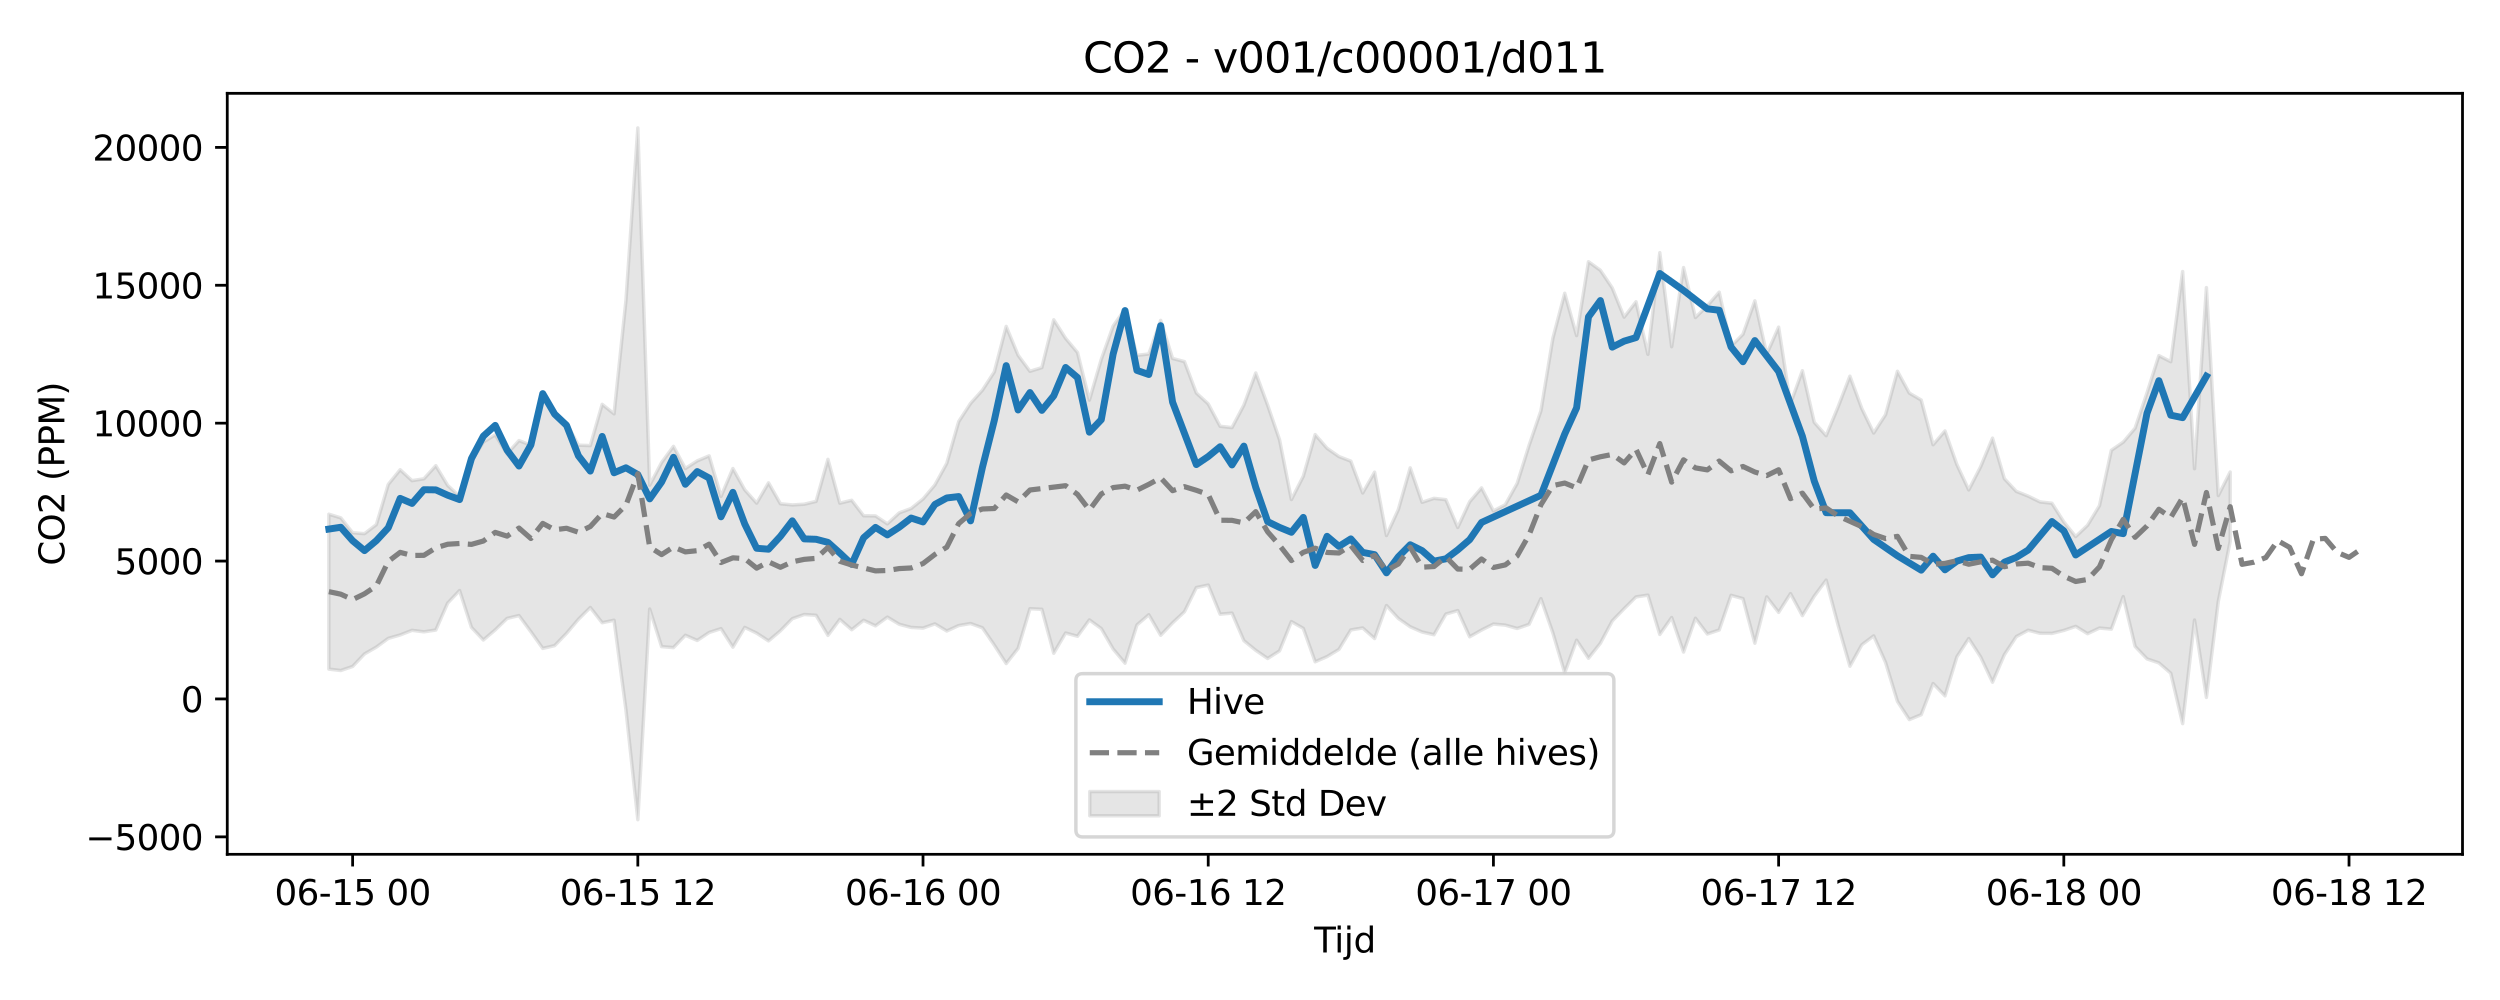 <?xml version="1.0" encoding="utf-8" standalone="no"?>
<!DOCTYPE svg PUBLIC "-//W3C//DTD SVG 1.1//EN"
  "http://www.w3.org/Graphics/SVG/1.1/DTD/svg11.dtd">
<svg xmlns:xlink="http://www.w3.org/1999/xlink" width="720pt" height="288pt" viewBox="0 0 720 288" xmlns="http://www.w3.org/2000/svg" version="1.1">
 <defs>
  <style type="text/css">*{stroke-linejoin: round; stroke-linecap: butt}</style>
 </defs>
 <g id="figure_1">
  <g id="patch_1">
   <path d="M 0 288 
L 720 288 
L 720 0 
L 0 0 
z
" style="fill: #ffffff"/>
  </g>
  <g id="axes_1">
   <g id="patch_2">
    <path d="M 65.45 246.04 
L 709.2 246.04 
L 709.2 26.88 
L 65.45 26.88 
z
" style="fill: #ffffff"/>
   </g>
   <g id="FillBetweenPolyCollection_1">
    <defs>
     <path id="m1e53e7e311" d="M 94.711 -139.912 
L 94.711 -95.297 
L 98.134 -94.89 
L 101.556 -96.06 
L 104.979 -99.667 
L 108.401 -101.636 
L 111.823 -104.149 
L 115.246 -105.129 
L 118.668 -106.464 
L 122.09 -106.031 
L 125.513 -106.551 
L 128.935 -114.322 
L 132.358 -117.931 
L 135.78 -107.316 
L 139.202 -103.682 
L 142.625 -106.59 
L 146.047 -109.899 
L 149.469 -110.711 
L 152.892 -106.063 
L 156.314 -101.258 
L 159.737 -102.054 
L 163.159 -105.59 
L 166.581 -109.633 
L 170.004 -113.046 
L 173.426 -108.654 
L 176.849 -109.371 
L 180.271 -83.58 
L 183.693 -51.922 
L 187.116 -112.604 
L 190.538 -101.773 
L 193.96 -101.484 
L 197.383 -105.042 
L 200.805 -103.551 
L 204.228 -105.84 
L 207.65 -106.954 
L 211.072 -101.615 
L 214.495 -107.307 
L 217.917 -105.653 
L 221.339 -103.421 
L 224.762 -106.327 
L 228.184 -109.816 
L 231.607 -111.025 
L 235.029 -110.796 
L 238.451 -105.009 
L 241.874 -109.615 
L 245.296 -106.638 
L 248.719 -109.355 
L 252.141 -107.757 
L 255.563 -110.27 
L 258.986 -108.201 
L 262.408 -107.299 
L 265.83 -107.111 
L 269.253 -108.323 
L 272.675 -106.271 
L 276.098 -107.834 
L 279.52 -108.431 
L 282.942 -107.189 
L 286.365 -102.196 
L 289.787 -96.897 
L 293.21 -101.253 
L 296.632 -112.696 
L 300.054 -112.519 
L 303.477 -99.861 
L 306.899 -105.693 
L 310.321 -104.758 
L 313.744 -109.466 
L 317.166 -106.975 
L 320.589 -101.075 
L 324.011 -97.002 
L 327.433 -108.002 
L 330.856 -110.962 
L 334.278 -105.039 
L 337.7 -108.609 
L 341.123 -111.819 
L 344.545 -118.778 
L 347.968 -119.501 
L 351.39 -111.116 
L 354.812 -111.425 
L 358.235 -103.491 
L 361.657 -100.711 
L 365.08 -98.356 
L 368.502 -100.538 
L 371.924 -108.984 
L 375.347 -107.026 
L 378.769 -97.409 
L 382.191 -98.893 
L 385.614 -100.966 
L 389.036 -106.58 
L 392.459 -107.15 
L 395.881 -104.107 
L 399.303 -113.606 
L 402.726 -109.884 
L 406.148 -107.488 
L 409.57 -105.976 
L 412.993 -105.194 
L 416.415 -111.151 
L 419.838 -112.146 
L 423.26 -104.604 
L 426.682 -106.54 
L 430.105 -108.271 
L 433.527 -107.964 
L 436.95 -106.998 
L 440.372 -108.181 
L 443.794 -115.594 
L 447.217 -105.748 
L 450.639 -94.215 
L 454.061 -103.611 
L 457.484 -98.43 
L 460.906 -102.735 
L 464.329 -109.166 
L 467.751 -112.701 
L 471.173 -116.091 
L 474.596 -116.6 
L 478.018 -105.274 
L 481.44 -110.151 
L 484.863 -100.209 
L 488.285 -109.945 
L 491.708 -105.41 
L 495.13 -106.566 
L 498.552 -116.543 
L 501.975 -115.591 
L 505.397 -102.75 
L 508.82 -116.097 
L 512.242 -111.635 
L 515.664 -117.035 
L 519.087 -110.698 
L 522.509 -116.31 
L 525.931 -120.926 
L 529.354 -108.047 
L 532.776 -96.128 
L 536.199 -102.298 
L 539.621 -104.86 
L 543.043 -97.214 
L 546.466 -85.988 
L 549.888 -80.753 
L 553.311 -82.165 
L 556.733 -91.142 
L 560.155 -87.588 
L 563.578 -98.827 
L 567 -104.102 
L 570.422 -98.799 
L 573.845 -91.526 
L 577.267 -99.445 
L 580.69 -104.655 
L 584.112 -106.492 
L 587.534 -105.613 
L 590.957 -105.587 
L 594.379 -106.434 
L 597.801 -107.606 
L 601.224 -105.497 
L 604.646 -107.121 
L 608.069 -106.812 
L 611.491 -116.172 
L 614.913 -101.831 
L 618.336 -98.24 
L 621.758 -97.087 
L 625.181 -94.111 
L 628.603 -79.595 
L 632.025 -109.436 
L 635.448 -87.148 
L 638.87 -114.82 
L 642.292 -132.077 
L 642.292 -152.063 
L 642.292 -152.063 
L 638.87 -145.283 
L 635.448 -205.169 
L 632.025 -153.006 
L 628.603 -209.8 
L 625.181 -183.832 
L 621.758 -185.576 
L 618.336 -174.829 
L 614.913 -164.69 
L 611.491 -160.664 
L 608.069 -158.318 
L 604.646 -142.372 
L 601.224 -136.734 
L 597.801 -133.458 
L 594.379 -137.692 
L 590.957 -143.074 
L 587.534 -143.444 
L 584.112 -145.122 
L 580.69 -146.484 
L 577.267 -150.126 
L 573.845 -161.817 
L 570.422 -153.579 
L 567 -146.901 
L 563.578 -154.209 
L 560.155 -163.898 
L 556.733 -159.916 
L 553.311 -172.79 
L 549.888 -174.785 
L 546.466 -181.071 
L 543.043 -168.58 
L 539.621 -163.292 
L 536.199 -170.343 
L 532.776 -179.655 
L 529.354 -170.774 
L 525.931 -162.52 
L 522.509 -166.365 
L 519.087 -181.236 
L 515.664 -171.739 
L 512.242 -193.778 
L 508.82 -185.99 
L 505.397 -201.357 
L 501.975 -191.724 
L 498.552 -188.265 
L 495.13 -203.861 
L 491.708 -199.935 
L 488.285 -196.555 
L 484.863 -210.935 
L 481.44 -188.146 
L 478.018 -215.228 
L 474.596 -185.948 
L 471.173 -201.094 
L 467.751 -196.664 
L 464.329 -205.072 
L 460.906 -210.168 
L 457.484 -212.626 
L 454.061 -191.352 
L 450.639 -203.545 
L 447.217 -190.545 
L 443.794 -169.712 
L 440.372 -159.716 
L 436.95 -148.796 
L 433.527 -142.647 
L 430.105 -140.849 
L 426.682 -147.487 
L 423.26 -143.492 
L 419.838 -136.087 
L 416.415 -144.093 
L 412.993 -144.479 
L 409.57 -143.342 
L 406.148 -153.26 
L 402.726 -141.267 
L 399.303 -133.773 
L 395.881 -152.015 
L 392.459 -146.021 
L 389.036 -155.19 
L 385.614 -156.514 
L 382.191 -158.899 
L 378.769 -162.836 
L 375.347 -150.833 
L 371.924 -144.131 
L 368.502 -161.365 
L 365.08 -171.324 
L 361.657 -180.578 
L 358.235 -171.322 
L 354.812 -164.854 
L 351.39 -165.238 
L 347.968 -171.685 
L 344.545 -174.815 
L 341.123 -183.863 
L 337.7 -184.768 
L 334.278 -195.735 
L 330.856 -186.06 
L 327.433 -185.655 
L 324.011 -198.959 
L 320.589 -194.086 
L 317.166 -184.501 
L 313.744 -172.765 
L 310.321 -186.476 
L 306.899 -190.555 
L 303.477 -195.904 
L 300.054 -182.135 
L 296.632 -181.066 
L 293.21 -185.698 
L 289.787 -193.991 
L 286.365 -180.906 
L 282.942 -175.632 
L 279.52 -171.829 
L 276.098 -166.573 
L 272.675 -154.562 
L 269.253 -148.34 
L 265.83 -144.297 
L 262.408 -141.555 
L 258.986 -140.299 
L 255.563 -137.127 
L 252.141 -139.417 
L 248.719 -139.465 
L 245.296 -143.922 
L 241.874 -143.095 
L 238.451 -155.714 
L 235.029 -143.597 
L 231.607 -142.789 
L 228.184 -142.579 
L 224.762 -142.916 
L 221.339 -148.944 
L 217.917 -143.097 
L 214.495 -146.927 
L 211.072 -153.07 
L 207.65 -145.032 
L 204.228 -156.709 
L 200.805 -155.269 
L 197.383 -153.07 
L 193.96 -159.448 
L 190.538 -154.785 
L 187.116 -148.272 
L 183.693 -251.158 
L 180.271 -201.471 
L 176.849 -168.814 
L 173.426 -171.554 
L 170.004 -159.676 
L 166.581 -159.793 
L 163.159 -166.129 
L 159.737 -168.806 
L 156.314 -173.262 
L 152.892 -159.774 
L 149.469 -161.117 
L 146.047 -157.29 
L 142.625 -162.764 
L 139.202 -160.688 
L 135.78 -155.123 
L 132.358 -145.018 
L 128.935 -148.195 
L 125.513 -153.881 
L 122.09 -150.111 
L 118.668 -149.572 
L 115.246 -152.716 
L 111.823 -148.492 
L 108.401 -136.922 
L 104.979 -134.307 
L 101.556 -134.569 
L 98.134 -138.863 
L 94.711 -139.912 
z
" style="stroke: #808080; stroke-opacity: 0.2"/>
    </defs>
    <g clip-path="url(#pda5be5bd4a)">
     <use xlink:href="#m1e53e7e311" x="0" y="288" style="fill: #808080; fill-opacity: 0.2; stroke: #808080; stroke-opacity: 0.2"/>
    </g>
   </g>
   <g id="matplotlib.axis_1">
    <g id="xtick_1">
     <g id="line2d_1">
      <defs>
       <path id="m3daeeafd53" d="M 0 0 
L 0 3.5 
" style="stroke: #000000; stroke-width: 0.8"/>
      </defs>
      <g>
       <use xlink:href="#m3daeeafd53" x="101.556" y="246.04" style="stroke: #000000; stroke-width: 0.8"/>
      </g>
     </g>
     <g id="text_1">
      <!-- 06-15 00 -->
      <g transform="translate(79.076 260.638) scale(0.1 -0.1)">
       <defs>
        <path id="DejaVuSans-30" d="M 2034 4250 
Q 1547 4250 1301 3770 
Q 1056 3291 1056 2328 
Q 1056 1369 1301 889 
Q 1547 409 2034 409 
Q 2525 409 2770 889 
Q 3016 1369 3016 2328 
Q 3016 3291 2770 3770 
Q 2525 4250 2034 4250 
z
M 2034 4750 
Q 2819 4750 3233 4129 
Q 3647 3509 3647 2328 
Q 3647 1150 3233 529 
Q 2819 -91 2034 -91 
Q 1250 -91 836 529 
Q 422 1150 422 2328 
Q 422 3509 836 4129 
Q 1250 4750 2034 4750 
z
" transform="scale(0.016)"/>
        <path id="DejaVuSans-36" d="M 2113 2584 
Q 1688 2584 1439 2293 
Q 1191 2003 1191 1497 
Q 1191 994 1439 701 
Q 1688 409 2113 409 
Q 2538 409 2786 701 
Q 3034 994 3034 1497 
Q 3034 2003 2786 2293 
Q 2538 2584 2113 2584 
z
M 3366 4563 
L 3366 3988 
Q 3128 4100 2886 4159 
Q 2644 4219 2406 4219 
Q 1781 4219 1451 3797 
Q 1122 3375 1075 2522 
Q 1259 2794 1537 2939 
Q 1816 3084 2150 3084 
Q 2853 3084 3261 2657 
Q 3669 2231 3669 1497 
Q 3669 778 3244 343 
Q 2819 -91 2113 -91 
Q 1303 -91 875 529 
Q 447 1150 447 2328 
Q 447 3434 972 4092 
Q 1497 4750 2381 4750 
Q 2619 4750 2861 4703 
Q 3103 4656 3366 4563 
z
" transform="scale(0.016)"/>
        <path id="DejaVuSans-2d" d="M 313 2009 
L 1997 2009 
L 1997 1497 
L 313 1497 
L 313 2009 
z
" transform="scale(0.016)"/>
        <path id="DejaVuSans-31" d="M 794 531 
L 1825 531 
L 1825 4091 
L 703 3866 
L 703 4441 
L 1819 4666 
L 2450 4666 
L 2450 531 
L 3481 531 
L 3481 0 
L 794 0 
L 794 531 
z
" transform="scale(0.016)"/>
        <path id="DejaVuSans-35" d="M 691 4666 
L 3169 4666 
L 3169 4134 
L 1269 4134 
L 1269 2991 
Q 1406 3038 1543 3061 
Q 1681 3084 1819 3084 
Q 2600 3084 3056 2656 
Q 3513 2228 3513 1497 
Q 3513 744 3044 326 
Q 2575 -91 1722 -91 
Q 1428 -91 1123 -41 
Q 819 9 494 109 
L 494 744 
Q 775 591 1075 516 
Q 1375 441 1709 441 
Q 2250 441 2565 725 
Q 2881 1009 2881 1497 
Q 2881 1984 2565 2268 
Q 2250 2553 1709 2553 
Q 1456 2553 1204 2497 
Q 953 2441 691 2322 
L 691 4666 
z
" transform="scale(0.016)"/>
        <path id="DejaVuSans-20" transform="scale(0.016)"/>
       </defs>
       <use xlink:href="#DejaVuSans-30"/>
       <use xlink:href="#DejaVuSans-36" transform="translate(63.623 0)"/>
       <use xlink:href="#DejaVuSans-2d" transform="translate(127.246 0)"/>
       <use xlink:href="#DejaVuSans-31" transform="translate(163.33 0)"/>
       <use xlink:href="#DejaVuSans-35" transform="translate(226.953 0)"/>
       <use xlink:href="#DejaVuSans-20" transform="translate(290.576 0)"/>
       <use xlink:href="#DejaVuSans-30" transform="translate(322.363 0)"/>
       <use xlink:href="#DejaVuSans-30" transform="translate(385.986 0)"/>
      </g>
     </g>
    </g>
    <g id="xtick_2">
     <g id="line2d_2">
      <g>
       <use xlink:href="#m3daeeafd53" x="183.693" y="246.04" style="stroke: #000000; stroke-width: 0.8"/>
      </g>
     </g>
     <g id="text_2">
      <!-- 06-15 12 -->
      <g transform="translate(161.213 260.638) scale(0.1 -0.1)">
       <defs>
        <path id="DejaVuSans-32" d="M 1228 531 
L 3431 531 
L 3431 0 
L 469 0 
L 469 531 
Q 828 903 1448 1529 
Q 2069 2156 2228 2338 
Q 2531 2678 2651 2914 
Q 2772 3150 2772 3378 
Q 2772 3750 2511 3984 
Q 2250 4219 1831 4219 
Q 1534 4219 1204 4116 
Q 875 4013 500 3803 
L 500 4441 
Q 881 4594 1212 4672 
Q 1544 4750 1819 4750 
Q 2544 4750 2975 4387 
Q 3406 4025 3406 3419 
Q 3406 3131 3298 2873 
Q 3191 2616 2906 2266 
Q 2828 2175 2409 1742 
Q 1991 1309 1228 531 
z
" transform="scale(0.016)"/>
       </defs>
       <use xlink:href="#DejaVuSans-30"/>
       <use xlink:href="#DejaVuSans-36" transform="translate(63.623 0)"/>
       <use xlink:href="#DejaVuSans-2d" transform="translate(127.246 0)"/>
       <use xlink:href="#DejaVuSans-31" transform="translate(163.33 0)"/>
       <use xlink:href="#DejaVuSans-35" transform="translate(226.953 0)"/>
       <use xlink:href="#DejaVuSans-20" transform="translate(290.576 0)"/>
       <use xlink:href="#DejaVuSans-31" transform="translate(322.363 0)"/>
       <use xlink:href="#DejaVuSans-32" transform="translate(385.986 0)"/>
      </g>
     </g>
    </g>
    <g id="xtick_3">
     <g id="line2d_3">
      <g>
       <use xlink:href="#m3daeeafd53" x="265.83" y="246.04" style="stroke: #000000; stroke-width: 0.8"/>
      </g>
     </g>
     <g id="text_3">
      <!-- 06-16 00 -->
      <g transform="translate(243.35 260.638) scale(0.1 -0.1)">
       <use xlink:href="#DejaVuSans-30"/>
       <use xlink:href="#DejaVuSans-36" transform="translate(63.623 0)"/>
       <use xlink:href="#DejaVuSans-2d" transform="translate(127.246 0)"/>
       <use xlink:href="#DejaVuSans-31" transform="translate(163.33 0)"/>
       <use xlink:href="#DejaVuSans-36" transform="translate(226.953 0)"/>
       <use xlink:href="#DejaVuSans-20" transform="translate(290.576 0)"/>
       <use xlink:href="#DejaVuSans-30" transform="translate(322.363 0)"/>
       <use xlink:href="#DejaVuSans-30" transform="translate(385.986 0)"/>
      </g>
     </g>
    </g>
    <g id="xtick_4">
     <g id="line2d_4">
      <g>
       <use xlink:href="#m3daeeafd53" x="347.968" y="246.04" style="stroke: #000000; stroke-width: 0.8"/>
      </g>
     </g>
     <g id="text_4">
      <!-- 06-16 12 -->
      <g transform="translate(325.487 260.638) scale(0.1 -0.1)">
       <use xlink:href="#DejaVuSans-30"/>
       <use xlink:href="#DejaVuSans-36" transform="translate(63.623 0)"/>
       <use xlink:href="#DejaVuSans-2d" transform="translate(127.246 0)"/>
       <use xlink:href="#DejaVuSans-31" transform="translate(163.33 0)"/>
       <use xlink:href="#DejaVuSans-36" transform="translate(226.953 0)"/>
       <use xlink:href="#DejaVuSans-20" transform="translate(290.576 0)"/>
       <use xlink:href="#DejaVuSans-31" transform="translate(322.363 0)"/>
       <use xlink:href="#DejaVuSans-32" transform="translate(385.986 0)"/>
      </g>
     </g>
    </g>
    <g id="xtick_5">
     <g id="line2d_5">
      <g>
       <use xlink:href="#m3daeeafd53" x="430.105" y="246.04" style="stroke: #000000; stroke-width: 0.8"/>
      </g>
     </g>
     <g id="text_5">
      <!-- 06-17 00 -->
      <g transform="translate(407.624 260.638) scale(0.1 -0.1)">
       <defs>
        <path id="DejaVuSans-37" d="M 525 4666 
L 3525 4666 
L 3525 4397 
L 1831 0 
L 1172 0 
L 2766 4134 
L 525 4134 
L 525 4666 
z
" transform="scale(0.016)"/>
       </defs>
       <use xlink:href="#DejaVuSans-30"/>
       <use xlink:href="#DejaVuSans-36" transform="translate(63.623 0)"/>
       <use xlink:href="#DejaVuSans-2d" transform="translate(127.246 0)"/>
       <use xlink:href="#DejaVuSans-31" transform="translate(163.33 0)"/>
       <use xlink:href="#DejaVuSans-37" transform="translate(226.953 0)"/>
       <use xlink:href="#DejaVuSans-20" transform="translate(290.576 0)"/>
       <use xlink:href="#DejaVuSans-30" transform="translate(322.363 0)"/>
       <use xlink:href="#DejaVuSans-30" transform="translate(385.986 0)"/>
      </g>
     </g>
    </g>
    <g id="xtick_6">
     <g id="line2d_6">
      <g>
       <use xlink:href="#m3daeeafd53" x="512.242" y="246.04" style="stroke: #000000; stroke-width: 0.8"/>
      </g>
     </g>
     <g id="text_6">
      <!-- 06-17 12 -->
      <g transform="translate(489.761 260.638) scale(0.1 -0.1)">
       <use xlink:href="#DejaVuSans-30"/>
       <use xlink:href="#DejaVuSans-36" transform="translate(63.623 0)"/>
       <use xlink:href="#DejaVuSans-2d" transform="translate(127.246 0)"/>
       <use xlink:href="#DejaVuSans-31" transform="translate(163.33 0)"/>
       <use xlink:href="#DejaVuSans-37" transform="translate(226.953 0)"/>
       <use xlink:href="#DejaVuSans-20" transform="translate(290.576 0)"/>
       <use xlink:href="#DejaVuSans-31" transform="translate(322.363 0)"/>
       <use xlink:href="#DejaVuSans-32" transform="translate(385.986 0)"/>
      </g>
     </g>
    </g>
    <g id="xtick_7">
     <g id="line2d_7">
      <g>
       <use xlink:href="#m3daeeafd53" x="594.379" y="246.04" style="stroke: #000000; stroke-width: 0.8"/>
      </g>
     </g>
     <g id="text_7">
      <!-- 06-18 00 -->
      <g transform="translate(571.899 260.638) scale(0.1 -0.1)">
       <defs>
        <path id="DejaVuSans-38" d="M 2034 2216 
Q 1584 2216 1326 1975 
Q 1069 1734 1069 1313 
Q 1069 891 1326 650 
Q 1584 409 2034 409 
Q 2484 409 2743 651 
Q 3003 894 3003 1313 
Q 3003 1734 2745 1975 
Q 2488 2216 2034 2216 
z
M 1403 2484 
Q 997 2584 770 2862 
Q 544 3141 544 3541 
Q 544 4100 942 4425 
Q 1341 4750 2034 4750 
Q 2731 4750 3128 4425 
Q 3525 4100 3525 3541 
Q 3525 3141 3298 2862 
Q 3072 2584 2669 2484 
Q 3125 2378 3379 2068 
Q 3634 1759 3634 1313 
Q 3634 634 3220 271 
Q 2806 -91 2034 -91 
Q 1263 -91 848 271 
Q 434 634 434 1313 
Q 434 1759 690 2068 
Q 947 2378 1403 2484 
z
M 1172 3481 
Q 1172 3119 1398 2916 
Q 1625 2713 2034 2713 
Q 2441 2713 2670 2916 
Q 2900 3119 2900 3481 
Q 2900 3844 2670 4047 
Q 2441 4250 2034 4250 
Q 1625 4250 1398 4047 
Q 1172 3844 1172 3481 
z
" transform="scale(0.016)"/>
       </defs>
       <use xlink:href="#DejaVuSans-30"/>
       <use xlink:href="#DejaVuSans-36" transform="translate(63.623 0)"/>
       <use xlink:href="#DejaVuSans-2d" transform="translate(127.246 0)"/>
       <use xlink:href="#DejaVuSans-31" transform="translate(163.33 0)"/>
       <use xlink:href="#DejaVuSans-38" transform="translate(226.953 0)"/>
       <use xlink:href="#DejaVuSans-20" transform="translate(290.576 0)"/>
       <use xlink:href="#DejaVuSans-30" transform="translate(322.363 0)"/>
       <use xlink:href="#DejaVuSans-30" transform="translate(385.986 0)"/>
      </g>
     </g>
    </g>
    <g id="xtick_8">
     <g id="line2d_8">
      <g>
       <use xlink:href="#m3daeeafd53" x="676.516" y="246.04" style="stroke: #000000; stroke-width: 0.8"/>
      </g>
     </g>
     <g id="text_8">
      <!-- 06-18 12 -->
      <g transform="translate(654.036 260.638) scale(0.1 -0.1)">
       <use xlink:href="#DejaVuSans-30"/>
       <use xlink:href="#DejaVuSans-36" transform="translate(63.623 0)"/>
       <use xlink:href="#DejaVuSans-2d" transform="translate(127.246 0)"/>
       <use xlink:href="#DejaVuSans-31" transform="translate(163.33 0)"/>
       <use xlink:href="#DejaVuSans-38" transform="translate(226.953 0)"/>
       <use xlink:href="#DejaVuSans-20" transform="translate(290.576 0)"/>
       <use xlink:href="#DejaVuSans-31" transform="translate(322.363 0)"/>
       <use xlink:href="#DejaVuSans-32" transform="translate(385.986 0)"/>
      </g>
     </g>
    </g>
    <g id="text_9">
     <!-- Tijd -->
     <g transform="translate(378.475 274.317) scale(0.1 -0.1)">
      <defs>
       <path id="DejaVuSans-54" d="M -19 4666 
L 3928 4666 
L 3928 4134 
L 2272 4134 
L 2272 0 
L 1638 0 
L 1638 4134 
L -19 4134 
L -19 4666 
z
" transform="scale(0.016)"/>
       <path id="DejaVuSans-69" d="M 603 3500 
L 1178 3500 
L 1178 0 
L 603 0 
L 603 3500 
z
M 603 4863 
L 1178 4863 
L 1178 4134 
L 603 4134 
L 603 4863 
z
" transform="scale(0.016)"/>
       <path id="DejaVuSans-6a" d="M 603 3500 
L 1178 3500 
L 1178 -63 
Q 1178 -731 923 -1031 
Q 669 -1331 103 -1331 
L -116 -1331 
L -116 -844 
L 38 -844 
Q 366 -844 484 -692 
Q 603 -541 603 -63 
L 603 3500 
z
M 603 4863 
L 1178 4863 
L 1178 4134 
L 603 4134 
L 603 4863 
z
" transform="scale(0.016)"/>
       <path id="DejaVuSans-64" d="M 2906 2969 
L 2906 4863 
L 3481 4863 
L 3481 0 
L 2906 0 
L 2906 525 
Q 2725 213 2448 61 
Q 2172 -91 1784 -91 
Q 1150 -91 751 415 
Q 353 922 353 1747 
Q 353 2572 751 3078 
Q 1150 3584 1784 3584 
Q 2172 3584 2448 3432 
Q 2725 3281 2906 2969 
z
M 947 1747 
Q 947 1113 1208 752 
Q 1469 391 1925 391 
Q 2381 391 2643 752 
Q 2906 1113 2906 1747 
Q 2906 2381 2643 2742 
Q 2381 3103 1925 3103 
Q 1469 3103 1208 2742 
Q 947 2381 947 1747 
z
" transform="scale(0.016)"/>
      </defs>
      <use xlink:href="#DejaVuSans-54"/>
      <use xlink:href="#DejaVuSans-69" transform="translate(57.959 0)"/>
      <use xlink:href="#DejaVuSans-6a" transform="translate(85.742 0)"/>
      <use xlink:href="#DejaVuSans-64" transform="translate(113.525 0)"/>
     </g>
    </g>
   </g>
   <g id="matplotlib.axis_2">
    <g id="ytick_1">
     <g id="line2d_9">
      <defs>
       <path id="me0998c6894" d="M 0 0 
L -3.5 0 
" style="stroke: #000000; stroke-width: 0.8"/>
      </defs>
      <g>
       <use xlink:href="#me0998c6894" x="65.45" y="241.011" style="stroke: #000000; stroke-width: 0.8"/>
      </g>
     </g>
     <g id="text_10">
      <!-- −5000 -->
      <g transform="translate(24.62 244.81) scale(0.1 -0.1)">
       <defs>
        <path id="DejaVuSans-2212" d="M 678 2272 
L 4684 2272 
L 4684 1741 
L 678 1741 
L 678 2272 
z
" transform="scale(0.016)"/>
       </defs>
       <use xlink:href="#DejaVuSans-2212"/>
       <use xlink:href="#DejaVuSans-35" transform="translate(83.789 0)"/>
       <use xlink:href="#DejaVuSans-30" transform="translate(147.412 0)"/>
       <use xlink:href="#DejaVuSans-30" transform="translate(211.035 0)"/>
       <use xlink:href="#DejaVuSans-30" transform="translate(274.658 0)"/>
      </g>
     </g>
    </g>
    <g id="ytick_2">
     <g id="line2d_10">
      <g>
       <use xlink:href="#me0998c6894" x="65.45" y="201.298" style="stroke: #000000; stroke-width: 0.8"/>
      </g>
     </g>
     <g id="text_11">
      <!-- 0 -->
      <g transform="translate(52.087 205.098) scale(0.1 -0.1)">
       <use xlink:href="#DejaVuSans-30"/>
      </g>
     </g>
    </g>
    <g id="ytick_3">
     <g id="line2d_11">
      <g>
       <use xlink:href="#me0998c6894" x="65.45" y="161.586" style="stroke: #000000; stroke-width: 0.8"/>
      </g>
     </g>
     <g id="text_12">
      <!-- 5000 -->
      <g transform="translate(33 165.385) scale(0.1 -0.1)">
       <use xlink:href="#DejaVuSans-35"/>
       <use xlink:href="#DejaVuSans-30" transform="translate(63.623 0)"/>
       <use xlink:href="#DejaVuSans-30" transform="translate(127.246 0)"/>
       <use xlink:href="#DejaVuSans-30" transform="translate(190.869 0)"/>
      </g>
     </g>
    </g>
    <g id="ytick_4">
     <g id="line2d_12">
      <g>
       <use xlink:href="#me0998c6894" x="65.45" y="121.874" style="stroke: #000000; stroke-width: 0.8"/>
      </g>
     </g>
     <g id="text_13">
      <!-- 10000 -->
      <g transform="translate(26.637 125.673) scale(0.1 -0.1)">
       <use xlink:href="#DejaVuSans-31"/>
       <use xlink:href="#DejaVuSans-30" transform="translate(63.623 0)"/>
       <use xlink:href="#DejaVuSans-30" transform="translate(127.246 0)"/>
       <use xlink:href="#DejaVuSans-30" transform="translate(190.869 0)"/>
       <use xlink:href="#DejaVuSans-30" transform="translate(254.492 0)"/>
      </g>
     </g>
    </g>
    <g id="ytick_5">
     <g id="line2d_13">
      <g>
       <use xlink:href="#me0998c6894" x="65.45" y="82.162" style="stroke: #000000; stroke-width: 0.8"/>
      </g>
     </g>
     <g id="text_14">
      <!-- 15000 -->
      <g transform="translate(26.637 85.961) scale(0.1 -0.1)">
       <use xlink:href="#DejaVuSans-31"/>
       <use xlink:href="#DejaVuSans-35" transform="translate(63.623 0)"/>
       <use xlink:href="#DejaVuSans-30" transform="translate(127.246 0)"/>
       <use xlink:href="#DejaVuSans-30" transform="translate(190.869 0)"/>
       <use xlink:href="#DejaVuSans-30" transform="translate(254.492 0)"/>
      </g>
     </g>
    </g>
    <g id="ytick_6">
     <g id="line2d_14">
      <g>
       <use xlink:href="#me0998c6894" x="65.45" y="42.449" style="stroke: #000000; stroke-width: 0.8"/>
      </g>
     </g>
     <g id="text_15">
      <!-- 20000 -->
      <g transform="translate(26.637 46.248) scale(0.1 -0.1)">
       <use xlink:href="#DejaVuSans-32"/>
       <use xlink:href="#DejaVuSans-30" transform="translate(63.623 0)"/>
       <use xlink:href="#DejaVuSans-30" transform="translate(127.246 0)"/>
       <use xlink:href="#DejaVuSans-30" transform="translate(190.869 0)"/>
       <use xlink:href="#DejaVuSans-30" transform="translate(254.492 0)"/>
      </g>
     </g>
    </g>
    <g id="text_16">
     <!-- CO2 (PPM) -->
     <g transform="translate(18.541 162.903) rotate(-90) scale(0.1 -0.1)">
      <defs>
       <path id="DejaVuSans-43" d="M 4122 4306 
L 4122 3641 
Q 3803 3938 3442 4084 
Q 3081 4231 2675 4231 
Q 1875 4231 1450 3742 
Q 1025 3253 1025 2328 
Q 1025 1406 1450 917 
Q 1875 428 2675 428 
Q 3081 428 3442 575 
Q 3803 722 4122 1019 
L 4122 359 
Q 3791 134 3420 21 
Q 3050 -91 2638 -91 
Q 1578 -91 968 557 
Q 359 1206 359 2328 
Q 359 3453 968 4101 
Q 1578 4750 2638 4750 
Q 3056 4750 3426 4639 
Q 3797 4528 4122 4306 
z
" transform="scale(0.016)"/>
       <path id="DejaVuSans-4f" d="M 2522 4238 
Q 1834 4238 1429 3725 
Q 1025 3213 1025 2328 
Q 1025 1447 1429 934 
Q 1834 422 2522 422 
Q 3209 422 3611 934 
Q 4013 1447 4013 2328 
Q 4013 3213 3611 3725 
Q 3209 4238 2522 4238 
z
M 2522 4750 
Q 3503 4750 4090 4092 
Q 4678 3434 4678 2328 
Q 4678 1225 4090 567 
Q 3503 -91 2522 -91 
Q 1538 -91 948 565 
Q 359 1222 359 2328 
Q 359 3434 948 4092 
Q 1538 4750 2522 4750 
z
" transform="scale(0.016)"/>
       <path id="DejaVuSans-28" d="M 1984 4856 
Q 1566 4138 1362 3434 
Q 1159 2731 1159 2009 
Q 1159 1288 1364 580 
Q 1569 -128 1984 -844 
L 1484 -844 
Q 1016 -109 783 600 
Q 550 1309 550 2009 
Q 550 2706 781 3412 
Q 1013 4119 1484 4856 
L 1984 4856 
z
" transform="scale(0.016)"/>
       <path id="DejaVuSans-50" d="M 1259 4147 
L 1259 2394 
L 2053 2394 
Q 2494 2394 2734 2622 
Q 2975 2850 2975 3272 
Q 2975 3691 2734 3919 
Q 2494 4147 2053 4147 
L 1259 4147 
z
M 628 4666 
L 2053 4666 
Q 2838 4666 3239 4311 
Q 3641 3956 3641 3272 
Q 3641 2581 3239 2228 
Q 2838 1875 2053 1875 
L 1259 1875 
L 1259 0 
L 628 0 
L 628 4666 
z
" transform="scale(0.016)"/>
       <path id="DejaVuSans-4d" d="M 628 4666 
L 1569 4666 
L 2759 1491 
L 3956 4666 
L 4897 4666 
L 4897 0 
L 4281 0 
L 4281 4097 
L 3078 897 
L 2444 897 
L 1241 4097 
L 1241 0 
L 628 0 
L 628 4666 
z
" transform="scale(0.016)"/>
       <path id="DejaVuSans-29" d="M 513 4856 
L 1013 4856 
Q 1481 4119 1714 3412 
Q 1947 2706 1947 2009 
Q 1947 1309 1714 600 
Q 1481 -109 1013 -844 
L 513 -844 
Q 928 -128 1133 580 
Q 1338 1288 1338 2009 
Q 1338 2731 1133 3434 
Q 928 4138 513 4856 
z
" transform="scale(0.016)"/>
      </defs>
      <use xlink:href="#DejaVuSans-43"/>
      <use xlink:href="#DejaVuSans-4f" transform="translate(69.824 0)"/>
      <use xlink:href="#DejaVuSans-32" transform="translate(148.535 0)"/>
      <use xlink:href="#DejaVuSans-20" transform="translate(212.158 0)"/>
      <use xlink:href="#DejaVuSans-28" transform="translate(243.945 0)"/>
      <use xlink:href="#DejaVuSans-50" transform="translate(282.959 0)"/>
      <use xlink:href="#DejaVuSans-50" transform="translate(343.262 0)"/>
      <use xlink:href="#DejaVuSans-4d" transform="translate(403.564 0)"/>
      <use xlink:href="#DejaVuSans-29" transform="translate(489.844 0)"/>
     </g>
    </g>
   </g>
   <g id="line2d_15">
    <path d="M 94.711 152.373 
L 98.134 151.851 
L 101.556 155.725 
L 104.979 158.573 
L 108.401 155.696 
L 111.823 151.997 
L 115.246 143.533 
L 118.668 144.986 
L 122.09 141.036 
L 125.513 141.084 
L 128.935 142.622 
L 132.358 143.882 
L 135.78 132.056 
L 139.202 125.607 
L 142.625 122.515 
L 146.047 129.642 
L 149.469 134.216 
L 152.892 128.148 
L 156.314 113.365 
L 159.737 119.258 
L 163.159 122.485 
L 166.581 131.275 
L 170.004 135.67 
L 173.426 125.694 
L 176.849 136.158 
L 180.271 134.725 
L 183.693 136.684 
L 187.116 143.668 
L 190.538 138.82 
L 193.96 131.707 
L 197.383 139.466 
L 200.805 135.817 
L 204.228 137.671 
L 207.65 148.835 
L 211.072 141.794 
L 214.495 150.935 
L 217.917 157.901 
L 221.339 158.171 
L 224.762 154.462 
L 228.184 150.001 
L 231.607 155.196 
L 235.029 155.312 
L 238.451 156.204 
L 241.874 159.275 
L 245.296 162.507 
L 248.719 154.875 
L 252.141 151.891 
L 255.563 154.051 
L 258.986 151.828 
L 262.408 149.196 
L 265.83 150.318 
L 269.253 145.278 
L 272.675 143.409 
L 276.098 143.005 
L 279.52 150.006 
L 282.942 134.592 
L 286.365 121.053 
L 289.787 105.306 
L 293.21 118.069 
L 296.632 113.058 
L 300.054 118.186 
L 303.477 113.995 
L 306.899 105.835 
L 310.321 108.737 
L 313.744 124.466 
L 317.166 120.865 
L 320.589 101.95 
L 324.011 89.449 
L 327.433 106.672 
L 330.856 107.855 
L 334.278 93.805 
L 337.7 115.811 
L 344.545 133.795 
L 347.968 131.484 
L 351.39 128.665 
L 354.812 133.901 
L 358.235 128.485 
L 361.657 140.359 
L 365.08 150.223 
L 368.502 151.888 
L 371.924 153.298 
L 375.347 149.016 
L 378.769 162.845 
L 382.191 154.462 
L 385.614 157.353 
L 389.036 155.2 
L 392.459 159.088 
L 395.881 159.741 
L 399.303 164.975 
L 402.726 160.36 
L 406.148 156.89 
L 409.57 158.587 
L 412.993 161.618 
L 416.415 160.94 
L 419.838 158.362 
L 423.26 155.418 
L 426.682 150.471 
L 443.794 142.635 
L 450.639 124.995 
L 454.061 117.45 
L 457.484 91.264 
L 460.906 86.562 
L 464.329 99.976 
L 467.751 98.253 
L 471.173 97.22 
L 478.018 78.77 
L 484.863 83.655 
L 491.708 88.944 
L 495.13 89.349 
L 498.552 99.949 
L 501.975 104.178 
L 505.397 98.086 
L 512.242 106.99 
L 519.087 125.643 
L 522.509 138.561 
L 525.931 147.655 
L 532.776 147.679 
L 539.621 155.346 
L 546.466 160.069 
L 553.311 164.207 
L 556.733 160.188 
L 560.155 164.108 
L 563.578 161.607 
L 567 160.591 
L 570.422 160.44 
L 573.845 165.547 
L 577.267 161.904 
L 580.69 160.532 
L 584.112 158.409 
L 590.957 150.199 
L 594.379 152.873 
L 597.801 159.831 
L 608.069 153.06 
L 611.491 153.691 
L 618.336 119.023 
L 621.758 109.642 
L 625.181 119.575 
L 628.603 120.285 
L 635.448 108.352 
L 635.448 108.352 
" clip-path="url(#pda5be5bd4a)" style="fill: none; stroke: #1f77b4; stroke-width: 2; stroke-linecap: square"/>
   </g>
   <g id="line2d_16">
    <path d="M 94.711 170.395 
L 98.134 171.124 
L 101.556 172.686 
L 104.979 171.013 
L 108.401 168.721 
L 111.823 161.679 
L 115.246 159.077 
L 118.668 159.982 
L 122.09 159.929 
L 125.513 157.784 
L 128.935 156.741 
L 132.358 156.526 
L 135.78 156.78 
L 139.202 155.815 
L 142.625 153.323 
L 146.047 154.405 
L 149.469 152.086 
L 152.892 155.081 
L 156.314 150.74 
L 159.737 152.57 
L 163.159 152.141 
L 166.581 153.287 
L 170.004 151.639 
L 173.426 147.896 
L 176.849 148.908 
L 180.271 145.475 
L 183.693 136.46 
L 187.116 157.562 
L 190.538 159.721 
L 193.96 157.534 
L 197.383 158.944 
L 200.805 158.59 
L 204.228 156.725 
L 207.65 162.007 
L 211.072 160.658 
L 214.495 160.883 
L 217.917 163.625 
L 221.339 161.817 
L 224.762 163.378 
L 228.184 161.802 
L 231.607 161.093 
L 235.029 160.803 
L 238.451 157.638 
L 241.874 161.645 
L 245.296 162.72 
L 252.141 164.413 
L 255.563 164.302 
L 258.986 163.75 
L 262.408 163.573 
L 265.83 162.296 
L 269.253 159.669 
L 272.675 157.584 
L 276.098 150.797 
L 279.52 147.87 
L 282.942 146.589 
L 286.365 146.449 
L 289.787 142.556 
L 293.21 144.525 
L 296.632 141.119 
L 306.899 139.876 
L 310.321 142.383 
L 313.744 146.885 
L 317.166 142.262 
L 320.589 140.42 
L 324.011 140.019 
L 327.433 141.171 
L 330.856 139.489 
L 334.278 137.613 
L 337.7 141.312 
L 341.123 140.159 
L 344.545 141.203 
L 347.968 142.407 
L 351.39 149.823 
L 354.812 149.861 
L 358.235 150.594 
L 361.657 147.356 
L 365.08 153.16 
L 368.502 157.048 
L 371.924 161.443 
L 375.347 159.07 
L 378.769 157.878 
L 382.191 159.104 
L 385.614 159.26 
L 389.036 157.115 
L 392.459 161.415 
L 395.881 159.939 
L 399.303 164.31 
L 402.726 162.424 
L 406.148 157.626 
L 409.57 163.341 
L 412.993 163.163 
L 416.415 160.378 
L 419.838 163.884 
L 423.26 163.952 
L 426.682 160.986 
L 430.105 163.44 
L 433.527 162.695 
L 436.95 160.103 
L 440.372 154.051 
L 443.794 145.347 
L 447.217 139.853 
L 450.639 139.12 
L 454.061 140.518 
L 457.484 132.472 
L 460.906 131.549 
L 464.329 130.881 
L 467.751 133.318 
L 471.173 129.408 
L 474.596 136.726 
L 478.018 127.749 
L 481.44 138.852 
L 484.863 132.428 
L 488.285 134.75 
L 491.708 135.328 
L 495.13 132.787 
L 498.552 135.596 
L 501.975 134.342 
L 505.397 135.946 
L 508.82 136.956 
L 512.242 135.293 
L 515.664 143.613 
L 519.087 142.033 
L 522.509 146.662 
L 525.931 146.277 
L 529.354 148.589 
L 536.199 151.68 
L 539.621 153.924 
L 543.043 155.103 
L 546.466 154.47 
L 549.888 160.231 
L 553.311 160.522 
L 556.733 162.471 
L 560.155 162.257 
L 563.578 161.482 
L 567 162.499 
L 570.422 161.811 
L 573.845 161.329 
L 577.267 163.215 
L 580.69 162.431 
L 584.112 162.193 
L 587.534 163.471 
L 590.957 163.669 
L 594.379 165.937 
L 597.801 167.468 
L 601.224 166.885 
L 604.646 163.254 
L 608.069 155.435 
L 611.491 149.582 
L 614.913 154.739 
L 618.336 151.465 
L 621.758 146.669 
L 625.181 149.028 
L 628.603 143.303 
L 632.025 156.779 
L 635.448 141.841 
L 638.87 157.949 
L 642.292 145.93 
L 645.715 162.526 
L 649.137 161.907 
L 652.56 160.577 
L 655.982 155.706 
L 659.404 157.644 
L 662.827 165.232 
L 666.249 155.312 
L 669.671 155.06 
L 673.094 159.071 
L 676.516 160.517 
L 679.939 158.166 
L 679.939 158.166 
" clip-path="url(#pda5be5bd4a)" style="fill: none; stroke-dasharray: 5.55,2.4; stroke-dashoffset: 0; stroke: #808080; stroke-width: 1.5"/>
   </g>
   <g id="patch_3">
    <path d="M 65.45 246.04 
L 65.45 26.88 
" style="fill: none; stroke: #000000; stroke-width: 0.8; stroke-linejoin: miter; stroke-linecap: square"/>
   </g>
   <g id="patch_4">
    <path d="M 709.2 246.04 
L 709.2 26.88 
" style="fill: none; stroke: #000000; stroke-width: 0.8; stroke-linejoin: miter; stroke-linecap: square"/>
   </g>
   <g id="patch_5">
    <path d="M 65.45 246.04 
L 709.2 246.04 
" style="fill: none; stroke: #000000; stroke-width: 0.8; stroke-linejoin: miter; stroke-linecap: square"/>
   </g>
   <g id="patch_6">
    <path d="M 65.45 26.88 
L 709.2 26.88 
" style="fill: none; stroke: #000000; stroke-width: 0.8; stroke-linejoin: miter; stroke-linecap: square"/>
   </g>
   <g id="text_17">
    <!-- CO2 - v001/c00001/d011 -->
    <g transform="translate(311.922 20.88) scale(0.12 -0.12)">
     <defs>
      <path id="DejaVuSans-76" d="M 191 3500 
L 800 3500 
L 1894 563 
L 2988 3500 
L 3597 3500 
L 2284 0 
L 1503 0 
L 191 3500 
z
" transform="scale(0.016)"/>
      <path id="DejaVuSans-2f" d="M 1625 4666 
L 2156 4666 
L 531 -594 
L 0 -594 
L 1625 4666 
z
" transform="scale(0.016)"/>
      <path id="DejaVuSans-63" d="M 3122 3366 
L 3122 2828 
Q 2878 2963 2633 3030 
Q 2388 3097 2138 3097 
Q 1578 3097 1268 2742 
Q 959 2388 959 1747 
Q 959 1106 1268 751 
Q 1578 397 2138 397 
Q 2388 397 2633 464 
Q 2878 531 3122 666 
L 3122 134 
Q 2881 22 2623 -34 
Q 2366 -91 2075 -91 
Q 1284 -91 818 406 
Q 353 903 353 1747 
Q 353 2603 823 3093 
Q 1294 3584 2113 3584 
Q 2378 3584 2631 3529 
Q 2884 3475 3122 3366 
z
" transform="scale(0.016)"/>
     </defs>
     <use xlink:href="#DejaVuSans-43"/>
     <use xlink:href="#DejaVuSans-4f" transform="translate(69.824 0)"/>
     <use xlink:href="#DejaVuSans-32" transform="translate(148.535 0)"/>
     <use xlink:href="#DejaVuSans-20" transform="translate(212.158 0)"/>
     <use xlink:href="#DejaVuSans-2d" transform="translate(243.945 0)"/>
     <use xlink:href="#DejaVuSans-20" transform="translate(280.029 0)"/>
     <use xlink:href="#DejaVuSans-76" transform="translate(311.816 0)"/>
     <use xlink:href="#DejaVuSans-30" transform="translate(370.996 0)"/>
     <use xlink:href="#DejaVuSans-30" transform="translate(434.619 0)"/>
     <use xlink:href="#DejaVuSans-31" transform="translate(498.242 0)"/>
     <use xlink:href="#DejaVuSans-2f" transform="translate(561.865 0)"/>
     <use xlink:href="#DejaVuSans-63" transform="translate(595.557 0)"/>
     <use xlink:href="#DejaVuSans-30" transform="translate(650.537 0)"/>
     <use xlink:href="#DejaVuSans-30" transform="translate(714.16 0)"/>
     <use xlink:href="#DejaVuSans-30" transform="translate(777.783 0)"/>
     <use xlink:href="#DejaVuSans-30" transform="translate(841.406 0)"/>
     <use xlink:href="#DejaVuSans-31" transform="translate(905.029 0)"/>
     <use xlink:href="#DejaVuSans-2f" transform="translate(968.652 0)"/>
     <use xlink:href="#DejaVuSans-64" transform="translate(1002.344 0)"/>
     <use xlink:href="#DejaVuSans-30" transform="translate(1065.82 0)"/>
     <use xlink:href="#DejaVuSans-31" transform="translate(1129.443 0)"/>
     <use xlink:href="#DejaVuSans-31" transform="translate(1193.066 0)"/>
    </g>
   </g>
   <g id="legend_1">
    <g id="patch_7">
     <path d="M 311.853 241.04 
L 462.797 241.04 
Q 464.797 241.04 464.797 239.04 
L 464.797 196.006 
Q 464.797 194.006 462.797 194.006 
L 311.853 194.006 
Q 309.853 194.006 309.853 196.006 
L 309.853 239.04 
Q 309.853 241.04 311.853 241.04 
z
" style="fill: #ffffff; opacity: 0.8; stroke: #cccccc; stroke-linejoin: miter"/>
    </g>
    <g id="line2d_17">
     <path d="M 313.853 202.104 
L 323.853 202.104 
L 333.853 202.104 
" style="fill: none; stroke: #1f77b4; stroke-width: 2; stroke-linecap: square"/>
    </g>
    <g id="text_18">
     <!-- Hive -->
     <g transform="translate(341.853 205.604) scale(0.1 -0.1)">
      <defs>
       <path id="DejaVuSans-48" d="M 628 4666 
L 1259 4666 
L 1259 2753 
L 3553 2753 
L 3553 4666 
L 4184 4666 
L 4184 0 
L 3553 0 
L 3553 2222 
L 1259 2222 
L 1259 0 
L 628 0 
L 628 4666 
z
" transform="scale(0.016)"/>
       <path id="DejaVuSans-65" d="M 3597 1894 
L 3597 1613 
L 953 1613 
Q 991 1019 1311 708 
Q 1631 397 2203 397 
Q 2534 397 2845 478 
Q 3156 559 3463 722 
L 3463 178 
Q 3153 47 2828 -22 
Q 2503 -91 2169 -91 
Q 1331 -91 842 396 
Q 353 884 353 1716 
Q 353 2575 817 3079 
Q 1281 3584 2069 3584 
Q 2775 3584 3186 3129 
Q 3597 2675 3597 1894 
z
M 3022 2063 
Q 3016 2534 2758 2815 
Q 2500 3097 2075 3097 
Q 1594 3097 1305 2825 
Q 1016 2553 972 2059 
L 3022 2063 
z
" transform="scale(0.016)"/>
      </defs>
      <use xlink:href="#DejaVuSans-48"/>
      <use xlink:href="#DejaVuSans-69" transform="translate(75.195 0)"/>
      <use xlink:href="#DejaVuSans-76" transform="translate(102.979 0)"/>
      <use xlink:href="#DejaVuSans-65" transform="translate(162.158 0)"/>
     </g>
    </g>
    <g id="line2d_18">
     <path d="M 313.853 216.782 
L 323.853 216.782 
L 333.853 216.782 
" style="fill: none; stroke-dasharray: 5.55,2.4; stroke-dashoffset: 0; stroke: #808080; stroke-width: 1.5"/>
    </g>
    <g id="text_19">
     <!-- Gemiddelde (alle hives) -->
     <g transform="translate(341.853 220.282) scale(0.1 -0.1)">
      <defs>
       <path id="DejaVuSans-47" d="M 3809 666 
L 3809 1919 
L 2778 1919 
L 2778 2438 
L 4434 2438 
L 4434 434 
Q 4069 175 3628 42 
Q 3188 -91 2688 -91 
Q 1594 -91 976 548 
Q 359 1188 359 2328 
Q 359 3472 976 4111 
Q 1594 4750 2688 4750 
Q 3144 4750 3555 4637 
Q 3966 4525 4313 4306 
L 4313 3634 
Q 3963 3931 3569 4081 
Q 3175 4231 2741 4231 
Q 1884 4231 1454 3753 
Q 1025 3275 1025 2328 
Q 1025 1384 1454 906 
Q 1884 428 2741 428 
Q 3075 428 3337 486 
Q 3600 544 3809 666 
z
" transform="scale(0.016)"/>
       <path id="DejaVuSans-6d" d="M 3328 2828 
Q 3544 3216 3844 3400 
Q 4144 3584 4550 3584 
Q 5097 3584 5394 3201 
Q 5691 2819 5691 2113 
L 5691 0 
L 5113 0 
L 5113 2094 
Q 5113 2597 4934 2840 
Q 4756 3084 4391 3084 
Q 3944 3084 3684 2787 
Q 3425 2491 3425 1978 
L 3425 0 
L 2847 0 
L 2847 2094 
Q 2847 2600 2669 2842 
Q 2491 3084 2119 3084 
Q 1678 3084 1418 2786 
Q 1159 2488 1159 1978 
L 1159 0 
L 581 0 
L 581 3500 
L 1159 3500 
L 1159 2956 
Q 1356 3278 1631 3431 
Q 1906 3584 2284 3584 
Q 2666 3584 2933 3390 
Q 3200 3197 3328 2828 
z
" transform="scale(0.016)"/>
       <path id="DejaVuSans-6c" d="M 603 4863 
L 1178 4863 
L 1178 0 
L 603 0 
L 603 4863 
z
" transform="scale(0.016)"/>
       <path id="DejaVuSans-61" d="M 2194 1759 
Q 1497 1759 1228 1600 
Q 959 1441 959 1056 
Q 959 750 1161 570 
Q 1363 391 1709 391 
Q 2188 391 2477 730 
Q 2766 1069 2766 1631 
L 2766 1759 
L 2194 1759 
z
M 3341 1997 
L 3341 0 
L 2766 0 
L 2766 531 
Q 2569 213 2275 61 
Q 1981 -91 1556 -91 
Q 1019 -91 701 211 
Q 384 513 384 1019 
Q 384 1609 779 1909 
Q 1175 2209 1959 2209 
L 2766 2209 
L 2766 2266 
Q 2766 2663 2505 2880 
Q 2244 3097 1772 3097 
Q 1472 3097 1187 3025 
Q 903 2953 641 2809 
L 641 3341 
Q 956 3463 1253 3523 
Q 1550 3584 1831 3584 
Q 2591 3584 2966 3190 
Q 3341 2797 3341 1997 
z
" transform="scale(0.016)"/>
       <path id="DejaVuSans-68" d="M 3513 2113 
L 3513 0 
L 2938 0 
L 2938 2094 
Q 2938 2591 2744 2837 
Q 2550 3084 2163 3084 
Q 1697 3084 1428 2787 
Q 1159 2491 1159 1978 
L 1159 0 
L 581 0 
L 581 4863 
L 1159 4863 
L 1159 2956 
Q 1366 3272 1645 3428 
Q 1925 3584 2291 3584 
Q 2894 3584 3203 3211 
Q 3513 2838 3513 2113 
z
" transform="scale(0.016)"/>
       <path id="DejaVuSans-73" d="M 2834 3397 
L 2834 2853 
Q 2591 2978 2328 3040 
Q 2066 3103 1784 3103 
Q 1356 3103 1142 2972 
Q 928 2841 928 2578 
Q 928 2378 1081 2264 
Q 1234 2150 1697 2047 
L 1894 2003 
Q 2506 1872 2764 1633 
Q 3022 1394 3022 966 
Q 3022 478 2636 193 
Q 2250 -91 1575 -91 
Q 1294 -91 989 -36 
Q 684 19 347 128 
L 347 722 
Q 666 556 975 473 
Q 1284 391 1588 391 
Q 1994 391 2212 530 
Q 2431 669 2431 922 
Q 2431 1156 2273 1281 
Q 2116 1406 1581 1522 
L 1381 1569 
Q 847 1681 609 1914 
Q 372 2147 372 2553 
Q 372 3047 722 3315 
Q 1072 3584 1716 3584 
Q 2034 3584 2315 3537 
Q 2597 3491 2834 3397 
z
" transform="scale(0.016)"/>
      </defs>
      <use xlink:href="#DejaVuSans-47"/>
      <use xlink:href="#DejaVuSans-65" transform="translate(77.49 0)"/>
      <use xlink:href="#DejaVuSans-6d" transform="translate(139.014 0)"/>
      <use xlink:href="#DejaVuSans-69" transform="translate(236.426 0)"/>
      <use xlink:href="#DejaVuSans-64" transform="translate(264.209 0)"/>
      <use xlink:href="#DejaVuSans-64" transform="translate(327.686 0)"/>
      <use xlink:href="#DejaVuSans-65" transform="translate(391.162 0)"/>
      <use xlink:href="#DejaVuSans-6c" transform="translate(452.686 0)"/>
      <use xlink:href="#DejaVuSans-64" transform="translate(480.469 0)"/>
      <use xlink:href="#DejaVuSans-65" transform="translate(543.945 0)"/>
      <use xlink:href="#DejaVuSans-20" transform="translate(605.469 0)"/>
      <use xlink:href="#DejaVuSans-28" transform="translate(637.256 0)"/>
      <use xlink:href="#DejaVuSans-61" transform="translate(676.27 0)"/>
      <use xlink:href="#DejaVuSans-6c" transform="translate(737.549 0)"/>
      <use xlink:href="#DejaVuSans-6c" transform="translate(765.332 0)"/>
      <use xlink:href="#DejaVuSans-65" transform="translate(793.115 0)"/>
      <use xlink:href="#DejaVuSans-20" transform="translate(854.639 0)"/>
      <use xlink:href="#DejaVuSans-68" transform="translate(886.426 0)"/>
      <use xlink:href="#DejaVuSans-69" transform="translate(949.805 0)"/>
      <use xlink:href="#DejaVuSans-76" transform="translate(977.588 0)"/>
      <use xlink:href="#DejaVuSans-65" transform="translate(1036.768 0)"/>
      <use xlink:href="#DejaVuSans-73" transform="translate(1098.291 0)"/>
      <use xlink:href="#DejaVuSans-29" transform="translate(1150.391 0)"/>
     </g>
    </g>
    <g id="patch_8">
     <path d="M 313.853 234.96 
L 333.853 234.96 
L 333.853 227.96 
L 313.853 227.96 
z
" style="fill: #808080; fill-opacity: 0.2; stroke: #808080; stroke-opacity: 0.2; stroke-linejoin: miter"/>
    </g>
    <g id="text_20">
     <!-- ±2 Std Dev -->
     <g transform="translate(341.853 234.96) scale(0.1 -0.1)">
      <defs>
       <path id="DejaVuSans-b1" d="M 2944 4013 
L 2944 2803 
L 4684 2803 
L 4684 2272 
L 2944 2272 
L 2944 1063 
L 2419 1063 
L 2419 2272 
L 678 2272 
L 678 2803 
L 2419 2803 
L 2419 4013 
L 2944 4013 
z
M 678 531 
L 4684 531 
L 4684 0 
L 678 0 
L 678 531 
z
" transform="scale(0.016)"/>
       <path id="DejaVuSans-53" d="M 3425 4513 
L 3425 3897 
Q 3066 4069 2747 4153 
Q 2428 4238 2131 4238 
Q 1616 4238 1336 4038 
Q 1056 3838 1056 3469 
Q 1056 3159 1242 3001 
Q 1428 2844 1947 2747 
L 2328 2669 
Q 3034 2534 3370 2195 
Q 3706 1856 3706 1288 
Q 3706 609 3251 259 
Q 2797 -91 1919 -91 
Q 1588 -91 1214 -16 
Q 841 59 441 206 
L 441 856 
Q 825 641 1194 531 
Q 1563 422 1919 422 
Q 2459 422 2753 634 
Q 3047 847 3047 1241 
Q 3047 1584 2836 1778 
Q 2625 1972 2144 2069 
L 1759 2144 
Q 1053 2284 737 2584 
Q 422 2884 422 3419 
Q 422 4038 858 4394 
Q 1294 4750 2059 4750 
Q 2388 4750 2728 4690 
Q 3069 4631 3425 4513 
z
" transform="scale(0.016)"/>
       <path id="DejaVuSans-74" d="M 1172 4494 
L 1172 3500 
L 2356 3500 
L 2356 3053 
L 1172 3053 
L 1172 1153 
Q 1172 725 1289 603 
Q 1406 481 1766 481 
L 2356 481 
L 2356 0 
L 1766 0 
Q 1100 0 847 248 
Q 594 497 594 1153 
L 594 3053 
L 172 3053 
L 172 3500 
L 594 3500 
L 594 4494 
L 1172 4494 
z
" transform="scale(0.016)"/>
       <path id="DejaVuSans-44" d="M 1259 4147 
L 1259 519 
L 2022 519 
Q 2988 519 3436 956 
Q 3884 1394 3884 2338 
Q 3884 3275 3436 3711 
Q 2988 4147 2022 4147 
L 1259 4147 
z
M 628 4666 
L 1925 4666 
Q 3281 4666 3915 4102 
Q 4550 3538 4550 2338 
Q 4550 1131 3912 565 
Q 3275 0 1925 0 
L 628 0 
L 628 4666 
z
" transform="scale(0.016)"/>
      </defs>
      <use xlink:href="#DejaVuSans-b1"/>
      <use xlink:href="#DejaVuSans-32" transform="translate(83.789 0)"/>
      <use xlink:href="#DejaVuSans-20" transform="translate(147.412 0)"/>
      <use xlink:href="#DejaVuSans-53" transform="translate(179.199 0)"/>
      <use xlink:href="#DejaVuSans-74" transform="translate(242.676 0)"/>
      <use xlink:href="#DejaVuSans-64" transform="translate(281.885 0)"/>
      <use xlink:href="#DejaVuSans-20" transform="translate(345.361 0)"/>
      <use xlink:href="#DejaVuSans-44" transform="translate(377.148 0)"/>
      <use xlink:href="#DejaVuSans-65" transform="translate(454.15 0)"/>
      <use xlink:href="#DejaVuSans-76" transform="translate(515.674 0)"/>
     </g>
    </g>
   </g>
  </g>
 </g>
 <defs>
  <clipPath id="pda5be5bd4a">
   <rect x="65.45" y="26.88" width="643.75" height="219.16"/>
  </clipPath>
 </defs>
</svg>
